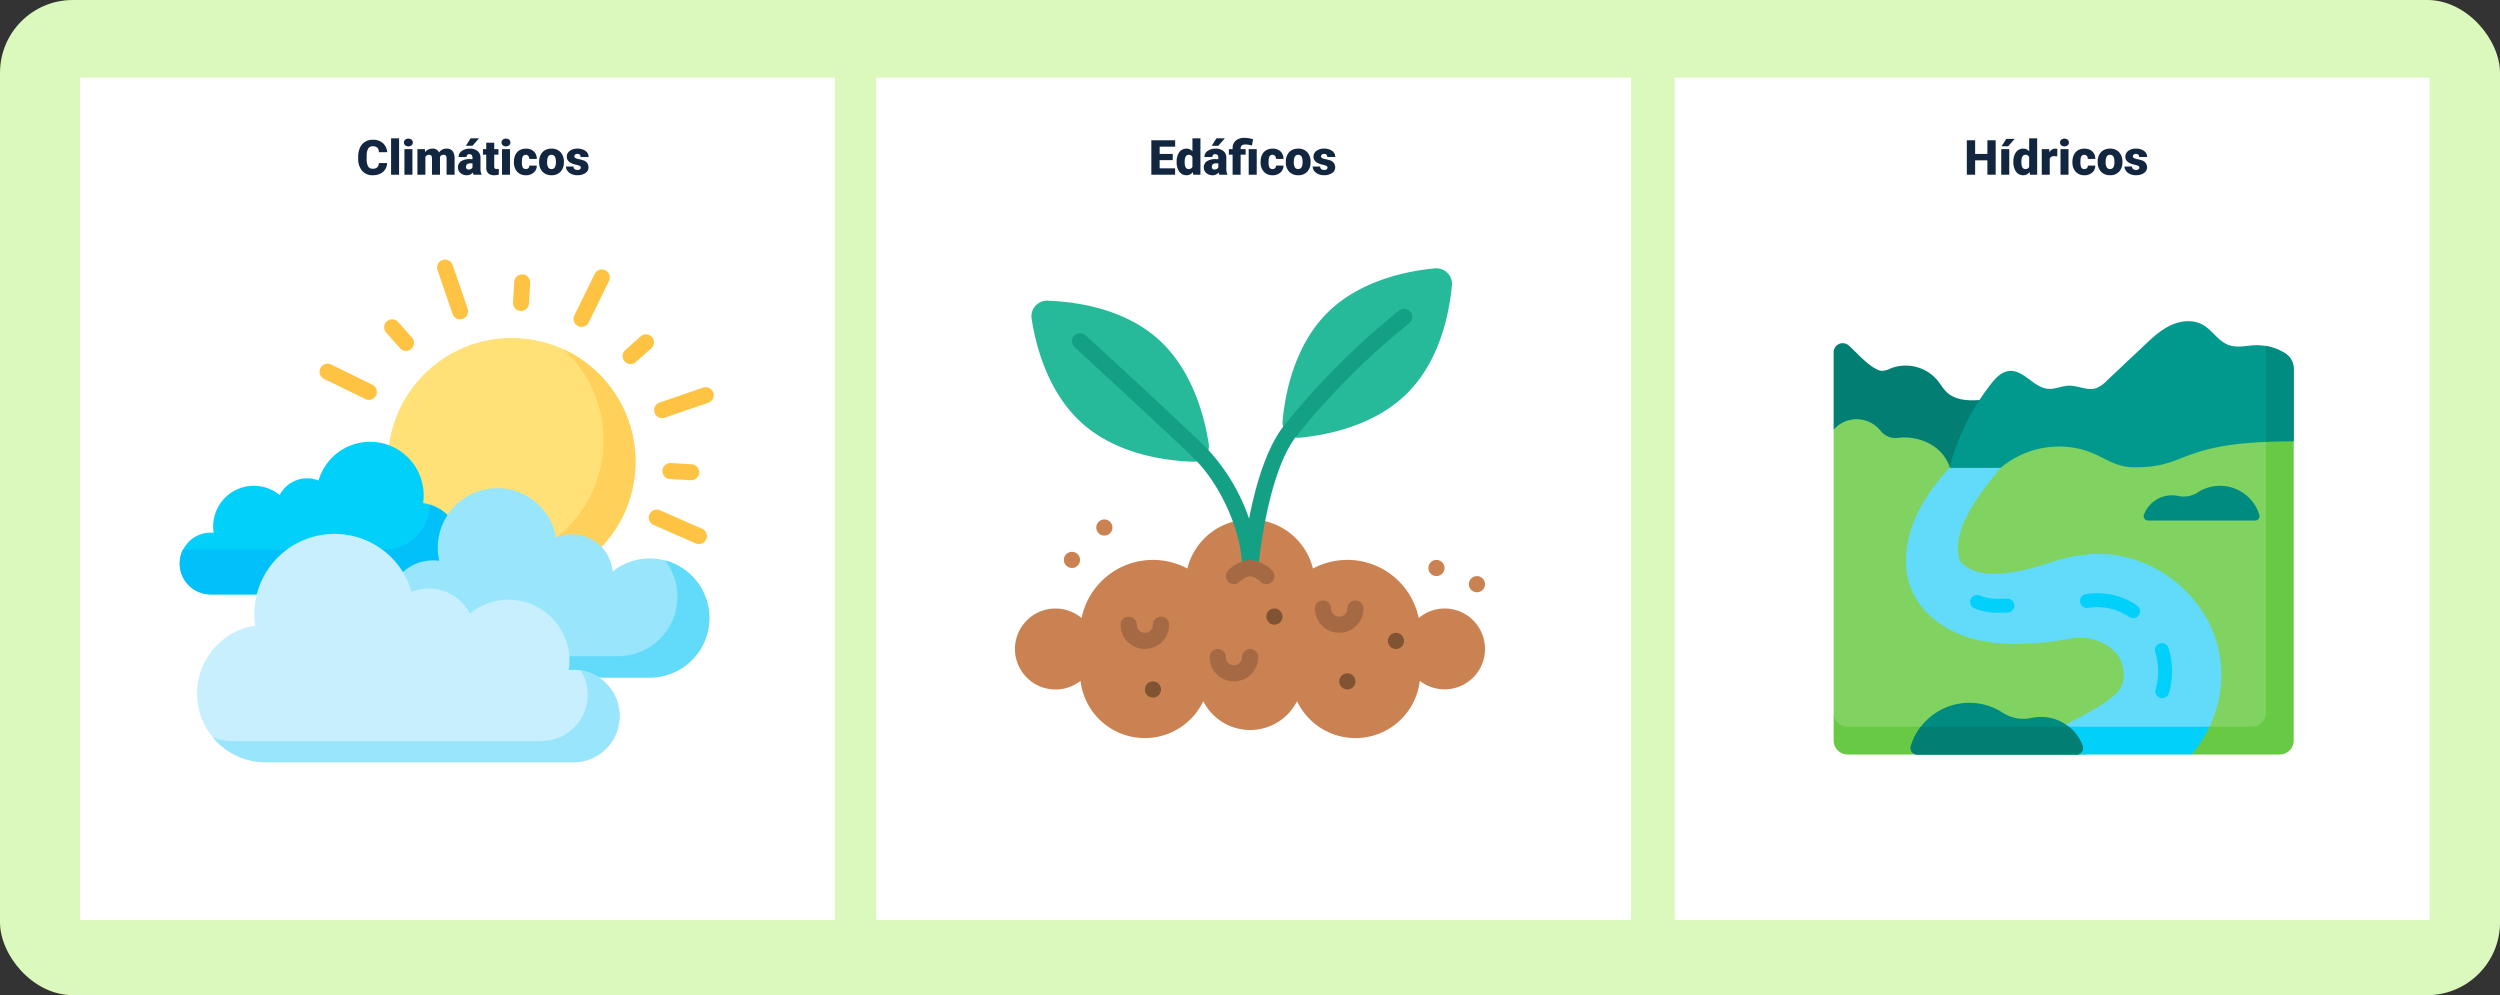 <svg xmlns="http://www.w3.org/2000/svg" width="1030" height="410" viewBox="0 0 1030 410">
  <rect x="0" y="0" width="1030" height="410" fill="#333333" stroke="none"/>
  <g id="Grupo_1070785" data-name="Grupo 1070785" transform="translate(-285 -1531)">
    <rect id="Rectángulo_375558" data-name="Rectángulo 375558" width="1030" height="410" rx="30" transform="translate(285 1531)" fill="#dbf9bd"/>
    <rect id="Rectángulo_375598" data-name="Rectángulo 375598" width="311" height="347" transform="translate(318 1563)" fill="#fff"/>
    <rect id="Rectángulo_375599" data-name="Rectángulo 375599" width="311" height="347" transform="translate(646 1563)" fill="#fff"/>
    <rect id="Rectángulo_375600" data-name="Rectángulo 375600" width="311" height="347" transform="translate(975 1563)" fill="#fff"/>
    <path id="Trazado_814892" data-name="Trazado 814892" d="M31.482,14.186a5.193,5.193,0,0,1-.8,2.622,4.833,4.833,0,0,1-2.056,1.763A7,7,0,0,1,25.6,19.2a5.584,5.584,0,0,1-4.414-1.826,7.54,7.54,0,0,1-1.611-5.156v-.7a8.607,8.607,0,0,1,.728-3.657A5.513,5.513,0,0,1,22.4,5.431a5.844,5.844,0,0,1,3.164-.854,6.129,6.129,0,0,1,4.16,1.362,5.383,5.383,0,0,1,1.787,3.755H28.094a2.547,2.547,0,0,0-.654-1.865,2.691,2.691,0,0,0-1.875-.566,2.048,2.048,0,0,0-1.875.957,6.151,6.151,0,0,0-.625,3.057v1.006a6.806,6.806,0,0,0,.571,3.252,2.091,2.091,0,0,0,1.968.977,2.632,2.632,0,0,0,1.807-.557,2.363,2.363,0,0,0,.664-1.768ZM36.424,19h-3.3V4h3.3Zm5.5,0h-3.3V8.434h3.3Zm-3.5-13.291a1.469,1.469,0,0,1,.508-1.152,2.159,2.159,0,0,1,2.637,0,1.469,1.469,0,0,1,.508,1.152,1.469,1.469,0,0,1-.508,1.152,2.159,2.159,0,0,1-2.637,0A1.469,1.469,0,0,1,38.426,5.709Zm8.633,2.725.107,1.24a3.633,3.633,0,0,1,3.018-1.436A2.675,2.675,0,0,1,52.889,9.83a3.516,3.516,0,0,1,3.105-1.592q3.213,0,3.3,3.887V19h-3.3V12.33a2.014,2.014,0,0,0-.273-1.182,1.164,1.164,0,0,0-1-.371,1.559,1.559,0,0,0-1.455.869l.01.137V19h-3.3V12.35a2.117,2.117,0,0,0-.264-1.2,1.161,1.161,0,0,0-1.006-.371,1.578,1.578,0,0,0-1.445.869V19H43.973V8.434ZM67.127,19a3.716,3.716,0,0,1-.312-.947A3.06,3.06,0,0,1,64.275,19.2a3.749,3.749,0,0,1-2.539-.9,2.875,2.875,0,0,1-1.045-2.271,2.955,2.955,0,0,1,1.27-2.6,6.468,6.468,0,0,1,3.691-.879h1.016v-.559q0-1.462-1.26-1.462a1.03,1.03,0,0,0-1.172,1.158H60.945a2.95,2.95,0,0,1,1.3-2.487,5.479,5.479,0,0,1,3.325-.956,4.8,4.8,0,0,1,3.193.986,3.429,3.429,0,0,1,1.2,2.705v4.678a4.79,4.79,0,0,0,.449,2.227V19Zm-2.061-2.148a1.836,1.836,0,0,0,1.021-.264,1.653,1.653,0,0,0,.581-.6V14.3h-.957q-1.719,0-1.719,1.543a.942.942,0,0,0,.3.728A1.1,1.1,0,0,0,65.066,16.852ZM65.887,4h3.477L66.648,7.066l-2.686,0Zm9.736,1.807V8.434h1.738v2.285H75.623v4.834a1.234,1.234,0,0,0,.215.83,1.152,1.152,0,0,0,.85.234,4.828,4.828,0,0,0,.82-.059v2.354a6.074,6.074,0,0,1-1.855.283,3.448,3.448,0,0,1-2.51-.8,3.282,3.282,0,0,1-.811-2.432V10.719H70.984V8.434h1.348V5.807ZM82.127,19h-3.3V8.434h3.3Zm-3.5-13.291a1.469,1.469,0,0,1,.508-1.152,2.159,2.159,0,0,1,2.637,0,1.469,1.469,0,0,1,.508,1.152,1.469,1.469,0,0,1-.508,1.152,2.159,2.159,0,0,1-2.637,0A1.469,1.469,0,0,1,78.631,5.709Zm9.99,10.947A1.464,1.464,0,0,0,89.7,16.28a1.379,1.379,0,0,0,.371-1.05h3.086a3.653,3.653,0,0,1-1.245,2.852A4.631,4.631,0,0,1,88.7,19.2a4.689,4.689,0,0,1-3.633-1.445,5.7,5.7,0,0,1-1.328-4v-.137a6.436,6.436,0,0,1,.591-2.827,4.3,4.3,0,0,1,1.7-1.885,5.081,5.081,0,0,1,2.637-.659,4.573,4.573,0,0,1,3.271,1.143,4.053,4.053,0,0,1,1.211,3.1H90.066a1.806,1.806,0,0,0-.4-1.26,1.382,1.382,0,0,0-1.074-.439q-1.279,0-1.494,1.631a11.508,11.508,0,0,0-.068,1.426,4.52,4.52,0,0,0,.381,2.207A1.319,1.319,0,0,0,88.621,16.656Zm5.508-3.037a6.236,6.236,0,0,1,.615-2.817,4.4,4.4,0,0,1,1.768-1.9,5.323,5.323,0,0,1,2.705-.664,4.858,4.858,0,0,1,3.74,1.47,5.64,5.64,0,0,1,1.367,4v.117a5.472,5.472,0,0,1-1.372,3.921,4.871,4.871,0,0,1-3.716,1.45,4.927,4.927,0,0,1-3.623-1.353,5.29,5.29,0,0,1-1.475-3.667Zm3.291.205a3.932,3.932,0,0,0,.459,2.148,1.529,1.529,0,0,0,1.357.684q1.758,0,1.8-2.705v-.332q0-2.842-1.816-2.842-1.65,0-1.787,2.451Zm13.887,2.207a.76.76,0,0,0-.439-.674,6.685,6.685,0,0,0-1.67-.527,7.615,7.615,0,0,1-2.031-.718,3.4,3.4,0,0,1-1.221-1.079,2.577,2.577,0,0,1-.42-1.455,2.92,2.92,0,0,1,1.2-2.4,4.948,4.948,0,0,1,3.145-.942,5.482,5.482,0,0,1,3.359.947,2.962,2.962,0,0,1,1.27,2.49h-3.3q0-1.27-1.338-1.27a1.326,1.326,0,0,0-.869.288.892.892,0,0,0-.352.718.819.819,0,0,0,.43.713,4.06,4.06,0,0,0,1.372.449,11.857,11.857,0,0,1,1.655.42,3.007,3.007,0,0,1,2.383,2.939,2.767,2.767,0,0,1-1.284,2.354,5.631,5.631,0,0,1-3.325.908,5.747,5.747,0,0,1-2.422-.488,4.05,4.05,0,0,1-1.66-1.328,3.007,3.007,0,0,1-.6-1.768h3.076a1.272,1.272,0,0,0,.488,1.069,2.009,2.009,0,0,0,1.2.337,1.58,1.58,0,0,0,1.011-.273A.875.875,0,0,0,111.307,16.031Z" transform="translate(413 1584)" fill="#12263f"/>
    <g id="nublado" transform="translate(359 1623.195)">
      <circle id="Elipse_5709" data-name="Elipse 5709" cx="51.001" cy="51.001" r="51.001" transform="translate(64.692 98.045) rotate(-45)" fill="#ffe177"/>
      <path id="Trazado_808842" data-name="Trazado 808842" d="M288.847,98.819a51.012,51.012,0,0,1-55.831,83.9,51.005,51.005,0,1,0,55.831-83.9Z" transform="translate(-130.687 -47.119)" fill="#ffd15b"/>
      <path id="Trazado_808843" data-name="Trazado 808843" d="M12.724,223.054a12.9,12.9,0,0,1,1.3.065,16.765,16.765,0,0,1,16.555-19.354,16.685,16.685,0,0,1,10.641,3.813,12.721,12.721,0,0,1,16.029-5.986,22.089,22.089,0,0,1,43.083,9.286A18.926,18.926,0,0,1,97.39,248.5H12.723a12.724,12.724,0,0,1,0-25.447Z" transform="translate(0 -95.813)" fill="#01d0fb"/>
      <path id="Trazado_808844" data-name="Trazado 808844" d="M103.131,244.622a18.921,18.921,0,0,1-18.915,18.514H1.36A12.722,12.722,0,0,0,12.724,281.58H97.391a18.925,18.925,0,0,0,5.741-36.958Z" transform="translate(0 -128.893)" fill="#01c0fa"/>
      <path id="Trazado_808845" data-name="Trazado 808845" d="M287.224,258.106a24.425,24.425,0,0,0-15.317,5.375,16.845,16.845,0,0,0-23.341-13.995,24.532,24.532,0,1,0-48.1,9.6,18.277,18.277,0,0,0-20.732,20.316,13.9,13.9,0,0,0,.879,27.77H287.224a24.534,24.534,0,0,0,0-49.068Z" transform="translate(-93.501 -120.226)" fill="#99e6fc"/>
      <path id="Trazado_808846" data-name="Trazado 808846" d="M294.756,296.921a24.529,24.529,0,0,1-19.459,39.47H168.937a13.9,13.9,0,0,0,12.923,8.783H288.471a24.536,24.536,0,0,0,6.285-48.253Z" transform="translate(-94.748 -158.225)" fill="#62dbfb"/>
      <path id="Trazado_808847" data-name="Trazado 808847" d="M171.434,328.049a19.268,19.268,0,0,0-1.941.1,25.1,25.1,0,0,0-24.782-28.972,24.979,24.979,0,0,0-15.93,5.708,19.043,19.043,0,0,0-24-8.96,33.065,33.065,0,0,0-64.492,13.9,28.331,28.331,0,0,0,4.4,56.318H171.434a19.046,19.046,0,1,0,0-38.092Z" transform="translate(-9.178 -144.273)" fill="#c8effe"/>
      <path id="Trazado_808848" data-name="Trazado 808848" d="M182.973,400.122a19.045,19.045,0,0,1-16.2,29.069H40.037a28.313,28.313,0,0,1-8.485-1.294,28.263,28.263,0,0,0,21.659,10.077H179.952a19.046,19.046,0,0,0,3.021-37.852Z" transform="translate(-17.696 -216.105)" fill="#99e6fc"/>
      <g id="Grupo_1067526" data-name="Grupo 1067526" transform="translate(57.607 14.805)">
        <path id="Trazado_808849" data-name="Trazado 808849" d="M151.539,127.237a3.276,3.276,0,0,1-1.444-.336l-17.068-8.345a3.294,3.294,0,0,1,2.893-5.918l17.068,8.345a3.295,3.295,0,0,1-1.449,6.254Z" transform="translate(-131.179 -69.487)" fill="#ffc344"/>
        <path id="Trazado_808850" data-name="Trazado 808850" d="M316.1,43.585c-.065,0-.13,0-.2-.006a3.293,3.293,0,0,1-3.1-3.48l.5-8.536a3.294,3.294,0,0,1,6.576.385l-.5,8.536A3.294,3.294,0,0,1,316.1,43.585Z" transform="translate(-233.043 -22.464)" fill="#ffc344"/>
        <path id="Trazado_808851" data-name="Trazado 808851" d="M251.058,39.364a3.294,3.294,0,0,1-3.115-2.225l-6.168-17.97a3.294,3.294,0,1,1,6.23-2.139L254.173,35a3.3,3.3,0,0,1-3.115,4.364Z" transform="translate(-193.106 -14.805)" fill="#ffc344"/>
        <path id="Trazado_808852" data-name="Trazado 808852" d="M372.9,47.6a3.295,3.295,0,0,1-2.956-4.741l8.345-17.068a3.293,3.293,0,1,1,5.917,2.893l-8.345,17.068A3.292,3.292,0,0,1,372.9,47.6Z" transform="translate(-264.905 -19.927)" fill="#ffc344"/>
        <path id="Trazado_808853" data-name="Trazado 808853" d="M448.49,147.112a3.294,3.294,0,0,1-1.069-6.41l17.97-6.168a3.294,3.294,0,0,1,2.138,6.231l-17.97,6.168A3.285,3.285,0,0,1,448.49,147.112Z" transform="translate(-307.295 -81.855)" fill="#ffc344"/>
        <path id="Trazado_808854" data-name="Trazado 808854" d="M460.751,263.423a3.288,3.288,0,0,1-1.322-.278l-17.4-7.636a3.294,3.294,0,0,1,2.648-6.032l17.4,7.636a3.294,3.294,0,0,1-1.325,6.31Z" transform="translate(-304.416 -146.264)" fill="#ffc344"/>
        <path id="Trazado_808855" data-name="Trazado 808855" d="M418.862,97.02a3.294,3.294,0,0,1-2.19-5.755l6.389-5.682a3.294,3.294,0,0,1,4.378,4.922l-6.389,5.682A3.281,3.281,0,0,1,418.862,97.02Z" transform="translate(-290.678 -54.034)" fill="#ffc344"/>
        <path id="Trazado_808856" data-name="Trazado 808856" d="M464.858,212.65c-.065,0-.13,0-.2-.006l-8.535-.5a3.294,3.294,0,1,1,.385-6.576l8.536.5a3.294,3.294,0,0,1-.19,6.582Z" transform="translate(-311.687 -121.791)" fill="#ffc344"/>
        <path id="Trazado_808857" data-name="Trazado 808857" d="M200.968,83.783a3.286,3.286,0,0,1-2.462-1.1l-5.682-6.389a3.294,3.294,0,1,1,4.922-4.378l5.682,6.389a3.294,3.294,0,0,1-2.46,5.483Z" transform="translate(-165.286 -46.213)" fill="#ffc344"/>
      </g>
    </g>
    <path id="Trazado_814891" data-name="Trazado 814891" d="M38.167,12.965H32.776v3.4h6.367V19H29.349V4.781h9.814V7.428H32.776v3h5.391Zm1.621.674a6.455,6.455,0,0,1,1.084-3.955A3.568,3.568,0,0,1,43.9,8.238a3.035,3.035,0,0,1,2.383,1.113V4h3.3V19H46.624l-.166-1.133A3.116,3.116,0,0,1,43.88,19.2a3.562,3.562,0,0,1-2.988-1.445A6.659,6.659,0,0,1,39.788,13.639Zm3.291.205q0,2.813,1.641,2.813a1.62,1.62,0,0,0,1.563-.918V11.715a1.576,1.576,0,0,0-1.543-.937q-1.523,0-1.65,2.461ZM57.405,19a3.716,3.716,0,0,1-.312-.947A3.06,3.06,0,0,1,54.554,19.2a3.749,3.749,0,0,1-2.539-.9,2.875,2.875,0,0,1-1.045-2.271,2.955,2.955,0,0,1,1.27-2.6,6.468,6.468,0,0,1,3.691-.879h1.016v-.559q0-1.462-1.26-1.462a1.03,1.03,0,0,0-1.172,1.158H51.224a2.95,2.95,0,0,1,1.3-2.487,5.479,5.479,0,0,1,3.325-.956,4.8,4.8,0,0,1,3.193.986,3.429,3.429,0,0,1,1.2,2.705v4.678a4.79,4.79,0,0,0,.449,2.227V19Zm-2.061-2.148a1.836,1.836,0,0,0,1.021-.264,1.653,1.653,0,0,0,.581-.6V14.3h-.957q-1.719,0-1.719,1.543a.942.942,0,0,0,.3.728A1.1,1.1,0,0,0,55.345,16.852ZM56.165,4h3.477L56.927,7.066l-2.686,0Zm6.67,15V10.719H61.3V8.434h1.533V8.082A4.034,4.034,0,0,1,64.222,4.85a5.541,5.541,0,0,1,3.6-1.055,12.787,12.787,0,0,1,3.438.566l-.449,2.6-.547-.146a8.7,8.7,0,0,0-2.246-.283q-1.885,0-1.885,1.719v.186h2.07v2.285h-2.07V19Zm9.941,0H69.466V8.434h3.311Zm6.475-2.344a1.464,1.464,0,0,0,1.074-.376,1.379,1.379,0,0,0,.371-1.05h3.086a3.653,3.653,0,0,1-1.245,2.852A4.631,4.631,0,0,1,79.329,19.2,4.689,4.689,0,0,1,75.7,17.75a5.7,5.7,0,0,1-1.328-4v-.137a6.436,6.436,0,0,1,.591-2.827,4.3,4.3,0,0,1,1.7-1.885A5.081,5.081,0,0,1,79.3,8.238a4.573,4.573,0,0,1,3.271,1.143,4.053,4.053,0,0,1,1.211,3.1H80.7a1.806,1.806,0,0,0-.4-1.26,1.382,1.382,0,0,0-1.074-.439q-1.279,0-1.494,1.631a11.508,11.508,0,0,0-.068,1.426,4.52,4.52,0,0,0,.381,2.207A1.319,1.319,0,0,0,79.251,16.656Zm5.508-3.037a6.236,6.236,0,0,1,.615-2.817,4.4,4.4,0,0,1,1.768-1.9,5.323,5.323,0,0,1,2.705-.664,4.858,4.858,0,0,1,3.74,1.47,5.64,5.64,0,0,1,1.367,4v.117a5.472,5.472,0,0,1-1.372,3.921,4.871,4.871,0,0,1-3.716,1.45,4.927,4.927,0,0,1-3.623-1.353,5.29,5.29,0,0,1-1.475-3.667Zm3.291.205a3.932,3.932,0,0,0,.459,2.148,1.529,1.529,0,0,0,1.357.684q1.758,0,1.8-2.705v-.332q0-2.842-1.816-2.842-1.65,0-1.787,2.451Zm13.887,2.207a.76.76,0,0,0-.439-.674,6.685,6.685,0,0,0-1.67-.527,7.615,7.615,0,0,1-2.031-.718,3.4,3.4,0,0,1-1.221-1.079,2.577,2.577,0,0,1-.42-1.455,2.92,2.92,0,0,1,1.2-2.4,4.948,4.948,0,0,1,3.145-.942,5.482,5.482,0,0,1,3.359.947,2.962,2.962,0,0,1,1.27,2.49h-3.3q0-1.27-1.338-1.27a1.326,1.326,0,0,0-.869.288.892.892,0,0,0-.352.718.819.819,0,0,0,.43.713,4.06,4.06,0,0,0,1.372.449,11.857,11.857,0,0,1,1.655.42,3.007,3.007,0,0,1,2.383,2.939,2.767,2.767,0,0,1-1.284,2.354,5.631,5.631,0,0,1-3.325.908,5.747,5.747,0,0,1-2.422-.488,4.05,4.05,0,0,1-1.66-1.328,3.007,3.007,0,0,1-.6-1.768H98.9a1.272,1.272,0,0,0,.488,1.069,2.009,2.009,0,0,0,1.2.337,1.58,1.58,0,0,0,1.011-.273A.875.875,0,0,0,101.937,16.031Z" transform="translate(730 1584)" fill="#12263f"/>
    <g id="Page-1" transform="translate(702.202 1641.539)">
      <g id="_001---Plant" data-name="001---Plant" transform="translate(0.965 -0.003)">
        <path id="Shape" d="M177.946,68.709a16.549,16.549,0,0,0-10.632,3.924,30.034,30.034,0,0,0-43.582-20.393,26.66,26.66,0,0,0-51.751,0A30.034,30.034,0,0,0,28.4,72.634a16.685,16.685,0,1,0-.427,25.872,26.67,26.67,0,0,0,50.567,8.4,21.664,21.664,0,0,0,38.637,0,26.67,26.67,0,0,0,50.567-8.4,16.655,16.655,0,1,0,10.2-29.8Z" transform="translate(-0.965 71.457)" fill="#cb8252"/>
        <path id="Shape-2" data-name="Shape" d="M85.429,52.427C71.794,66.062,51.855,69.78,41.143,70.781a6.414,6.414,0,0,1-7.1-7.1c1-10.712,4.719-30.648,18.354-44.283S85.963,2.041,96.675,1.039a6.414,6.414,0,0,1,7.1,7.1C102.782,18.853,99.081,38.792,85.429,52.427Z" transform="translate(76.231 -0.997)" fill="#26b99a"/>
        <path id="Shape-3" data-name="Shape" d="M55.068,20.691c14.42,12.8,19.312,32.486,20.95,43.118a6.417,6.417,0,0,1-6.674,7.515c-10.752-.367-30.875-2.893-45.3-15.684S4.731,23.157,3.093,12.525A6.417,6.417,0,0,1,9.764,5.007c10.752.37,30.875,2.9,45.3,15.684Z" transform="translate(3.781 8.35)" fill="#26b99a"/>
        <path id="Shape-4" data-name="Shape" d="M81.416,116.124h-.14a3.337,3.337,0,0,1-3.2-3.337c0-15.848-9.678-35-19.045-44.36C49.186,58.583,9.482,22.176,9.081,21.808a3.337,3.337,0,1,1,4.512-4.919c1.639,1.5,40.212,36.871,50.16,46.819A79.923,79.923,0,0,1,80.979,92.454c2.509-12.938,6.964-29.033,14.516-38.483a311.785,311.785,0,0,1,47.24-47.24,3.338,3.338,0,1,1,4.171,5.213,304.806,304.806,0,0,0-46.2,46.2c-12.554,15.684-15.935,54.531-15.965,54.922a3.337,3.337,0,0,1-3.327,3.06Z" transform="translate(15.476 10.693)" fill="#14a085"/>
        <g id="Grupo_1067527" data-name="Grupo 1067527" transform="translate(43.498 120.143)">
          <path id="Shape-5" data-name="Shape" d="M43.67,47.011a3.337,3.337,0,0,1-2.359-.978A8.283,8.283,0,0,0,37,43.674a8.3,8.3,0,0,0-4.338,2.369,3.337,3.337,0,0,1-4.709-4.729A14.683,14.683,0,0,1,37,37a14.683,14.683,0,0,1,9.033,4.315,3.337,3.337,0,0,1-2.359,5.7Z" transform="translate(16.398 -37)" fill="#a56a43"/>
          <path id="Shape-6" data-name="Shape" d="M24.011,57.348A10.011,10.011,0,0,1,14,47.337a3.337,3.337,0,0,1,6.674,0,3.337,3.337,0,1,0,6.674,0,3.337,3.337,0,0,1,6.674,0A10.011,10.011,0,0,1,24.011,57.348Z" transform="translate(-14 -20.64)" fill="#a56a43"/>
          <path id="Shape-7" data-name="Shape" d="M35.011,61.348A10.011,10.011,0,0,1,25,51.337a3.337,3.337,0,1,1,6.674,0,3.337,3.337,0,0,0,6.674,0,3.337,3.337,0,1,1,6.674,0A10.011,10.011,0,0,1,35.011,61.348Z" transform="translate(11.708 -11.292)" fill="#a56a43"/>
          <path id="Shape-8" data-name="Shape" d="M48.011,55.348A10.011,10.011,0,0,1,38,45.337a3.337,3.337,0,1,1,6.674,0,3.337,3.337,0,1,0,6.674,0,3.337,3.337,0,1,1,6.674,0A10.011,10.011,0,0,1,48.011,55.348Z" transform="translate(42.09 -25.315)" fill="#a56a43"/>
        </g>
        <circle id="Oval" cx="3.337" cy="3.337" r="3.337" transform="translate(133.599 166.862)" fill="#805333"/>
        <circle id="Oval-2" data-name="Oval" cx="3.337" cy="3.337" r="3.337" transform="translate(153.622 150.177)" fill="#805333"/>
        <circle id="Oval-3" data-name="Oval" cx="3.337" cy="3.337" r="3.337" transform="translate(186.993 126.817)" fill="#cb8252"/>
        <circle id="Oval-4" data-name="Oval" cx="3.337" cy="3.337" r="3.337" transform="translate(103.566 140.166)" fill="#805333"/>
        <circle id="Oval-5" data-name="Oval" cx="3.337" cy="3.337" r="3.337" transform="translate(20.139 116.806)" fill="#cb8252"/>
        <circle id="Oval-6" data-name="Oval" cx="3.337" cy="3.337" r="3.337" transform="translate(170.307 120.143)" fill="#cb8252"/>
        <circle id="Oval-7" data-name="Oval" cx="3.337" cy="3.337" r="3.337" transform="translate(53.51 170.199)" fill="#805333"/>
        <circle id="Oval-8" data-name="Oval" cx="3.337" cy="3.337" r="3.337" transform="translate(33.487 103.458)" fill="#cb8252"/>
      </g>
    </g>
    <path id="Trazado_814890" data-name="Trazado 814890" d="M41.985,19H38.577V13.063H33.528V19H30.1V4.781h3.428v5.645h5.049V4.781h3.408Zm5.605,0H44.28V8.434h3.311ZM46.36,4.2h3.477L47.122,7.262l-2.686,0Zm2.93,9.443a6.455,6.455,0,0,1,1.084-3.955A3.568,3.568,0,0,1,53.4,8.238a3.035,3.035,0,0,1,2.383,1.113V4h3.3V19H56.126l-.166-1.133A3.116,3.116,0,0,1,53.382,19.2a3.562,3.562,0,0,1-2.988-1.445A6.659,6.659,0,0,1,49.29,13.639Zm3.291.205q0,2.813,1.641,2.813a1.62,1.62,0,0,0,1.563-.918V11.715a1.576,1.576,0,0,0-1.543-.937q-1.523,0-1.65,2.461Zm14.766-2.432-1.084-.078a1.947,1.947,0,0,0-1.992.977V19H60.979V8.434h3.086l.107,1.357a2.548,2.548,0,0,1,2.314-1.553,3.209,3.209,0,0,1,.918.117ZM72,19H68.7V8.434H72Zm-3.5-13.291a1.469,1.469,0,0,1,.508-1.152,2.159,2.159,0,0,1,2.637,0,1.469,1.469,0,0,1,.508,1.152,1.469,1.469,0,0,1-.508,1.152,2.159,2.159,0,0,1-2.637,0A1.469,1.469,0,0,1,68.509,5.709ZM78.5,16.656a1.464,1.464,0,0,0,1.074-.376,1.379,1.379,0,0,0,.371-1.05H83.03a3.653,3.653,0,0,1-1.245,2.852A4.631,4.631,0,0,1,78.577,19.2a4.689,4.689,0,0,1-3.633-1.445,5.7,5.7,0,0,1-1.328-4v-.137a6.436,6.436,0,0,1,.591-2.827,4.3,4.3,0,0,1,1.7-1.885,5.081,5.081,0,0,1,2.637-.659,4.573,4.573,0,0,1,3.271,1.143,4.053,4.053,0,0,1,1.211,3.1H79.944a1.806,1.806,0,0,0-.4-1.26,1.382,1.382,0,0,0-1.074-.439q-1.279,0-1.494,1.631a11.508,11.508,0,0,0-.068,1.426,4.52,4.52,0,0,0,.381,2.207A1.319,1.319,0,0,0,78.5,16.656Zm5.508-3.037a6.236,6.236,0,0,1,.615-2.817A4.4,4.4,0,0,1,86.39,8.9a5.323,5.323,0,0,1,2.705-.664,4.858,4.858,0,0,1,3.74,1.47,5.64,5.64,0,0,1,1.367,4v.117a5.472,5.472,0,0,1-1.372,3.921,4.871,4.871,0,0,1-3.716,1.45,4.927,4.927,0,0,1-3.623-1.353,5.29,5.29,0,0,1-1.475-3.667Zm3.291.205a3.932,3.932,0,0,0,.459,2.148,1.529,1.529,0,0,0,1.357.684q1.758,0,1.8-2.705v-.332q0-2.842-1.816-2.842-1.65,0-1.787,2.451Zm13.887,2.207a.76.76,0,0,0-.439-.674,6.685,6.685,0,0,0-1.67-.527,7.615,7.615,0,0,1-2.031-.718,3.4,3.4,0,0,1-1.221-1.079,2.577,2.577,0,0,1-.42-1.455,2.92,2.92,0,0,1,1.2-2.4,4.948,4.948,0,0,1,3.145-.942,5.482,5.482,0,0,1,3.359.947,2.962,2.962,0,0,1,1.27,2.49h-3.3q0-1.27-1.338-1.27a1.326,1.326,0,0,0-.869.288.892.892,0,0,0-.352.718.819.819,0,0,0,.43.713,4.06,4.06,0,0,0,1.372.449,11.857,11.857,0,0,1,1.655.42,3.007,3.007,0,0,1,2.383,2.939,2.767,2.767,0,0,1-1.284,2.354,5.631,5.631,0,0,1-3.325.908,5.747,5.747,0,0,1-2.422-.488,4.05,4.05,0,0,1-1.66-1.328,3.007,3.007,0,0,1-.6-1.768h3.076a1.272,1.272,0,0,0,.488,1.069,2.009,2.009,0,0,0,1.2.337,1.58,1.58,0,0,0,1.011-.273A.875.875,0,0,0,101.185,16.031Z" transform="translate(1065.229 1584)" fill="#12263f"/>
    <g id="amazonas" transform="translate(1040.457 1648.459)">
      <g id="Grupo_1067529" data-name="Grupo 1067529" transform="translate(0 23.921)">
        <g id="Grupo_1067528" data-name="Grupo 1067528">
          <path id="Trazado_808858" data-name="Trazado 808858" d="M88.315,95.164l-4.105-18.1c-1-4.419-2.2-9.173-5.7-12.051-4.286-3.526-10.477-3.053-16-2.478s-11.786.83-15.847-2.953c-1.573-1.466-2.626-3.4-3.994-5.054a17.114,17.114,0,0,0-19.061-4.849,9.26,9.26,0,0,1-3.655,1.061,6.062,6.062,0,0,1-2.689-.908C13.009,47.457,9.885,43.529,6.236,40.3l-.055-.049A3.735,3.735,0,0,0,0,43.079V74.95L17.638,95.164H88.315Z" transform="translate(0 -39.323)" fill="#037e73"/>
        </g>
      </g>
      <g id="Grupo_1067534" data-name="Grupo 1067534" transform="translate(47.72 14.868)">
        <g id="Grupo_1067531" data-name="Grupo 1067531">
          <g id="Grupo_1067530" data-name="Grupo 1067530">
            <path id="Trazado_808859" data-name="Trazado 808859" d="M270.726,34.5a7.571,7.571,0,0,0-3.793-6.556,22.4,22.4,0,0,0-11.634-3.18c-3.8.08-7.733,1.23-11.31-.051-4.344-1.556-6.8-6.219-10.847-8.431-3.994-2.183-9.041-1.633-13.157.312s-7.5,5.117-10.81,8.236l-15.5,14.612a12.254,12.254,0,0,1-4.318,3.023c-3.629,1.2-7.483-1.133-11.307-1.03-2.857.077-5.592,1.521-8.442,1.308-6.034-.451-10.155-8-16.171-7.354-3.246.351-5.677,3.043-7.651,5.634A95.289,95.289,0,0,0,128.9,75.293l9.418,10.779,77.767-1.3,54.64-20.4Z" transform="translate(-128.902 -14.868)" fill="#01998d"/>
          </g>
        </g>
        <g id="Grupo_1067533" data-name="Grupo 1067533" transform="translate(130.383 10.213)">
          <g id="Grupo_1067532" data-name="Grupo 1067532">
            <path id="Trazado_808860" data-name="Trazado 808860" d="M492.535,81.746V51.87a7.571,7.571,0,0,0-3.793-6.556,23.8,23.8,0,0,0-7.648-2.859V88.129Z" transform="translate(-481.094 -42.455)" fill="#008b81"/>
          </g>
        </g>
      </g>
      <g id="Grupo_1067536" data-name="Grupo 1067536" transform="translate(0 55.263)">
        <g id="Grupo_1067535" data-name="Grupo 1067535">
          <path id="Trazado_808861" data-name="Trazado 808861" d="M118.836,253.522l11.876-12.406V209.54l-20.651-11.367-29.847,3.894-30.371-4.489-11-18.934.138-12.232c5.76-3.5,10-11.48,9.533-18.81-.594-9.378-8.691-15.479-18.068-16.073a18.968,18.968,0,0,0-3.836.144A7.993,7.993,0,0,1,19.3,128.7,12.606,12.606,0,0,0,0,128.269V245.427l.647,8.094H118.836Z" transform="translate(-0.001 -123.985)" fill="#80d261"/>
        </g>
      </g>
      <g id="Grupo_1067538" data-name="Grupo 1067538" transform="translate(0 176.191)">
        <g id="Grupo_1067537" data-name="Grupo 1067537">
          <path id="Trazado_808862" data-name="Trazado 808862" d="M103.942,456.409H5.771A5.771,5.771,0,0,1,0,450.638v11.441a5.771,5.771,0,0,0,5.771,5.771h98.171Z" transform="translate(0 -450.638)" fill="#68ca44"/>
        </g>
      </g>
      <g id="Grupo_1067540" data-name="Grupo 1067540" transform="translate(38.846 75.877)">
        <g id="Grupo_1067539" data-name="Grupo 1067539">
          <path id="Trazado_808863" data-name="Trazado 808863" d="M105.07,190.04l-.138,12.232.126.218.011-1.008a18.812,18.812,0,0,0,9.031-17.326,18.539,18.539,0,0,0-.851-4.488A18.867,18.867,0,0,1,105.07,190.04Z" transform="translate(-104.932 -179.668)" fill="#68ca44"/>
        </g>
      </g>
      <g id="Grupo_1067542" data-name="Grupo 1067542" transform="translate(42.307 64.607)">
        <g id="Grupo_1067541" data-name="Grupo 1067541">
          <path id="Trazado_808864" data-name="Trazado 808864" d="M252.5,268.884v-115.8l-2.424-3.863c-36.129,1.583-33.171,10.666-54.453,10.451-10.814-.109-14.394-7.642-28.508-8.464a37.457,37.457,0,0,0-26.342,8.7l-16.149,3.976-10.344,23.6,10.344,20.237,66.3,6.5,16.457,20.736-7.409,33.931H252.5Z" transform="translate(-114.28 -149.224)" fill="#80d261"/>
        </g>
      </g>
      <g id="Grupo_1067544" data-name="Grupo 1067544" transform="translate(147.521 64.372)">
        <g id="Grupo_1067543" data-name="Grupo 1067543">
          <path id="Trazado_808865" data-name="Trazado 808865" d="M429.069,148.824V260.409a5.771,5.771,0,0,1-5.771,5.771H402.556l-4.068,11.441h36.251a5.771,5.771,0,0,0,5.771-5.771V148.589C436.3,148.589,432.512,148.673,429.069,148.824Z" transform="translate(-398.488 -148.589)" fill="#68ca44"/>
        </g>
      </g>
      <g id="Grupo_1067546" data-name="Grupo 1067546" transform="translate(29.797 75.293)">
        <g id="Grupo_1067545" data-name="Grupo 1067545" transform="translate(0 0)">
          <path id="Trazado_808866" data-name="Trazado 808866" d="M158.51,249.018a19.023,19.023,0,0,1,8.819,5.686c2.564,3.028,5.376,11.706-.712,16.852-8.773,7.417-17.369,9.935-24.759,15.153h33.02l30.679-1.947a49.3,49.3,0,0,0,3.949-11.983c6.746-34.1-24.048-62.52-55.064-58.9-5.892.459-11.431,2.141-17.008,4.075-10.159,2.9-26.806,7.463-34.514-1.28-5.038-11.923,8.763-29.156,16.571-38.581H98.412c-10.034,10.9-18.494,24.446-17.892,40.017.9,19.872,19.914,30.81,36.8,32.071A101.791,101.791,0,0,0,144.669,249c4.562-.97,9.463-1.408,13.841.017Z" transform="translate(-80.489 -178.09)" fill="#62dbfb"/>
        </g>
      </g>
      <g id="Grupo_1067548" data-name="Grupo 1067548" transform="translate(96.149 181.962)">
        <g id="Grupo_1067547" data-name="Grupo 1067547" transform="translate(0 0)">
          <path id="Trazado_808867" data-name="Trazado 808867" d="M259.721,466.227l3.908,11.441h47.465a54.467,54.467,0,0,0,7.339-11.441Z" transform="translate(-259.721 -466.227)" fill="#01d0fb"/>
        </g>
      </g>
      <g id="Grupo_1067550" data-name="Grupo 1067550" transform="translate(31.705 172.105)">
        <g id="Grupo_1067549" data-name="Grupo 1067549" transform="translate(0 0)">
          <path id="Trazado_808868" data-name="Trazado 808868" d="M139.38,445.416a18.348,18.348,0,0,0-3.906.418,15.781,15.781,0,0,1-11.957-2.213,25.207,25.207,0,0,0-37.757,13.8,2.7,2.7,0,0,0,2.583,3.481h65.65a2.7,2.7,0,0,0,2.529-3.639A18.328,18.328,0,0,0,139.38,445.416Z" transform="translate(-85.641 -439.601)" fill="#008b81"/>
        </g>
      </g>
      <g id="Grupo_1067552" data-name="Grupo 1067552" transform="translate(31.705 181.962)">
        <g id="Grupo_1067551" data-name="Grupo 1067551" transform="translate(0 0)">
          <path id="Trazado_808869" data-name="Trazado 808869" d="M150.856,466.227H89.871a25.125,25.125,0,0,0-4.11,7.961,2.7,2.7,0,0,0,2.583,3.481h65.65a2.7,2.7,0,0,0,2.529-3.639A18.362,18.362,0,0,0,150.856,466.227Z" transform="translate(-85.641 -466.227)" fill="#037e73"/>
        </g>
      </g>
      <g id="Grupo_1067554" data-name="Grupo 1067554" transform="translate(127.746 82.702)">
        <g id="Grupo_1067553" data-name="Grupo 1067553">
          <path id="Trazado_808870" data-name="Trazado 808870" d="M356.7,202.007a12.319,12.319,0,0,1,2.623.281,10.6,10.6,0,0,0,8.029-1.486,16.926,16.926,0,0,1,25.354,9.265,1.812,1.812,0,0,1-1.735,2.337H346.885a1.81,1.81,0,0,1-1.7-2.444A12.307,12.307,0,0,1,356.7,202.007Z" transform="translate(-345.07 -198.102)" fill="#008b81"/>
        </g>
      </g>
      <g id="Grupo_1067556" data-name="Grupo 1067556" transform="translate(101.499 126.929)">
        <g id="Grupo_1067555" data-name="Grupo 1067555">
          <path id="Trazado_808871" data-name="Trazado 808871" d="M296.049,327.848a2.844,2.844,0,0,1-1.619-.5,23.438,23.438,0,0,0-16.91-3.729,2.86,2.86,0,0,1-.977-5.637,28.884,28.884,0,0,1,21.13,4.652,2.861,2.861,0,0,1-1.624,5.218Z" transform="translate(-274.171 -317.569)" fill="#01d0fb"/>
        </g>
      </g>
      <g id="Grupo_1067558" data-name="Grupo 1067558" transform="translate(132.378 147.526)">
        <g id="Grupo_1067557" data-name="Grupo 1067557" transform="translate(0 0)">
          <path id="Trazado_808872" data-name="Trazado 808872" d="M360.6,395.843a2.863,2.863,0,0,1-2.752-3.647,26.613,26.613,0,0,0-.139-15.275,2.86,2.86,0,1,1,5.461-1.7,32.317,32.317,0,0,1,.179,18.551A2.862,2.862,0,0,1,360.6,395.843Z" transform="translate(-357.582 -373.207)" fill="#01d0fb"/>
        </g>
      </g>
      <g id="Grupo_1067560" data-name="Grupo 1067560" transform="translate(56.239 127.682)">
        <g id="Grupo_1067559" data-name="Grupo 1067559">
          <path id="Trazado_808873" data-name="Trazado 808873" d="M163.607,326.906a25.718,25.718,0,0,1-9.85-1.77,2.86,2.86,0,1,1,2.037-5.345c4.1,1.563,6.853,1.465,11.019,1.316l.321-.011a2.86,2.86,0,1,1,.2,5.717l-.32.011C165.831,326.866,164.71,326.906,163.607,326.906Z" transform="translate(-151.915 -319.602)" fill="#01d0fb"/>
        </g>
      </g>
    </g>
  </g>
</svg>
